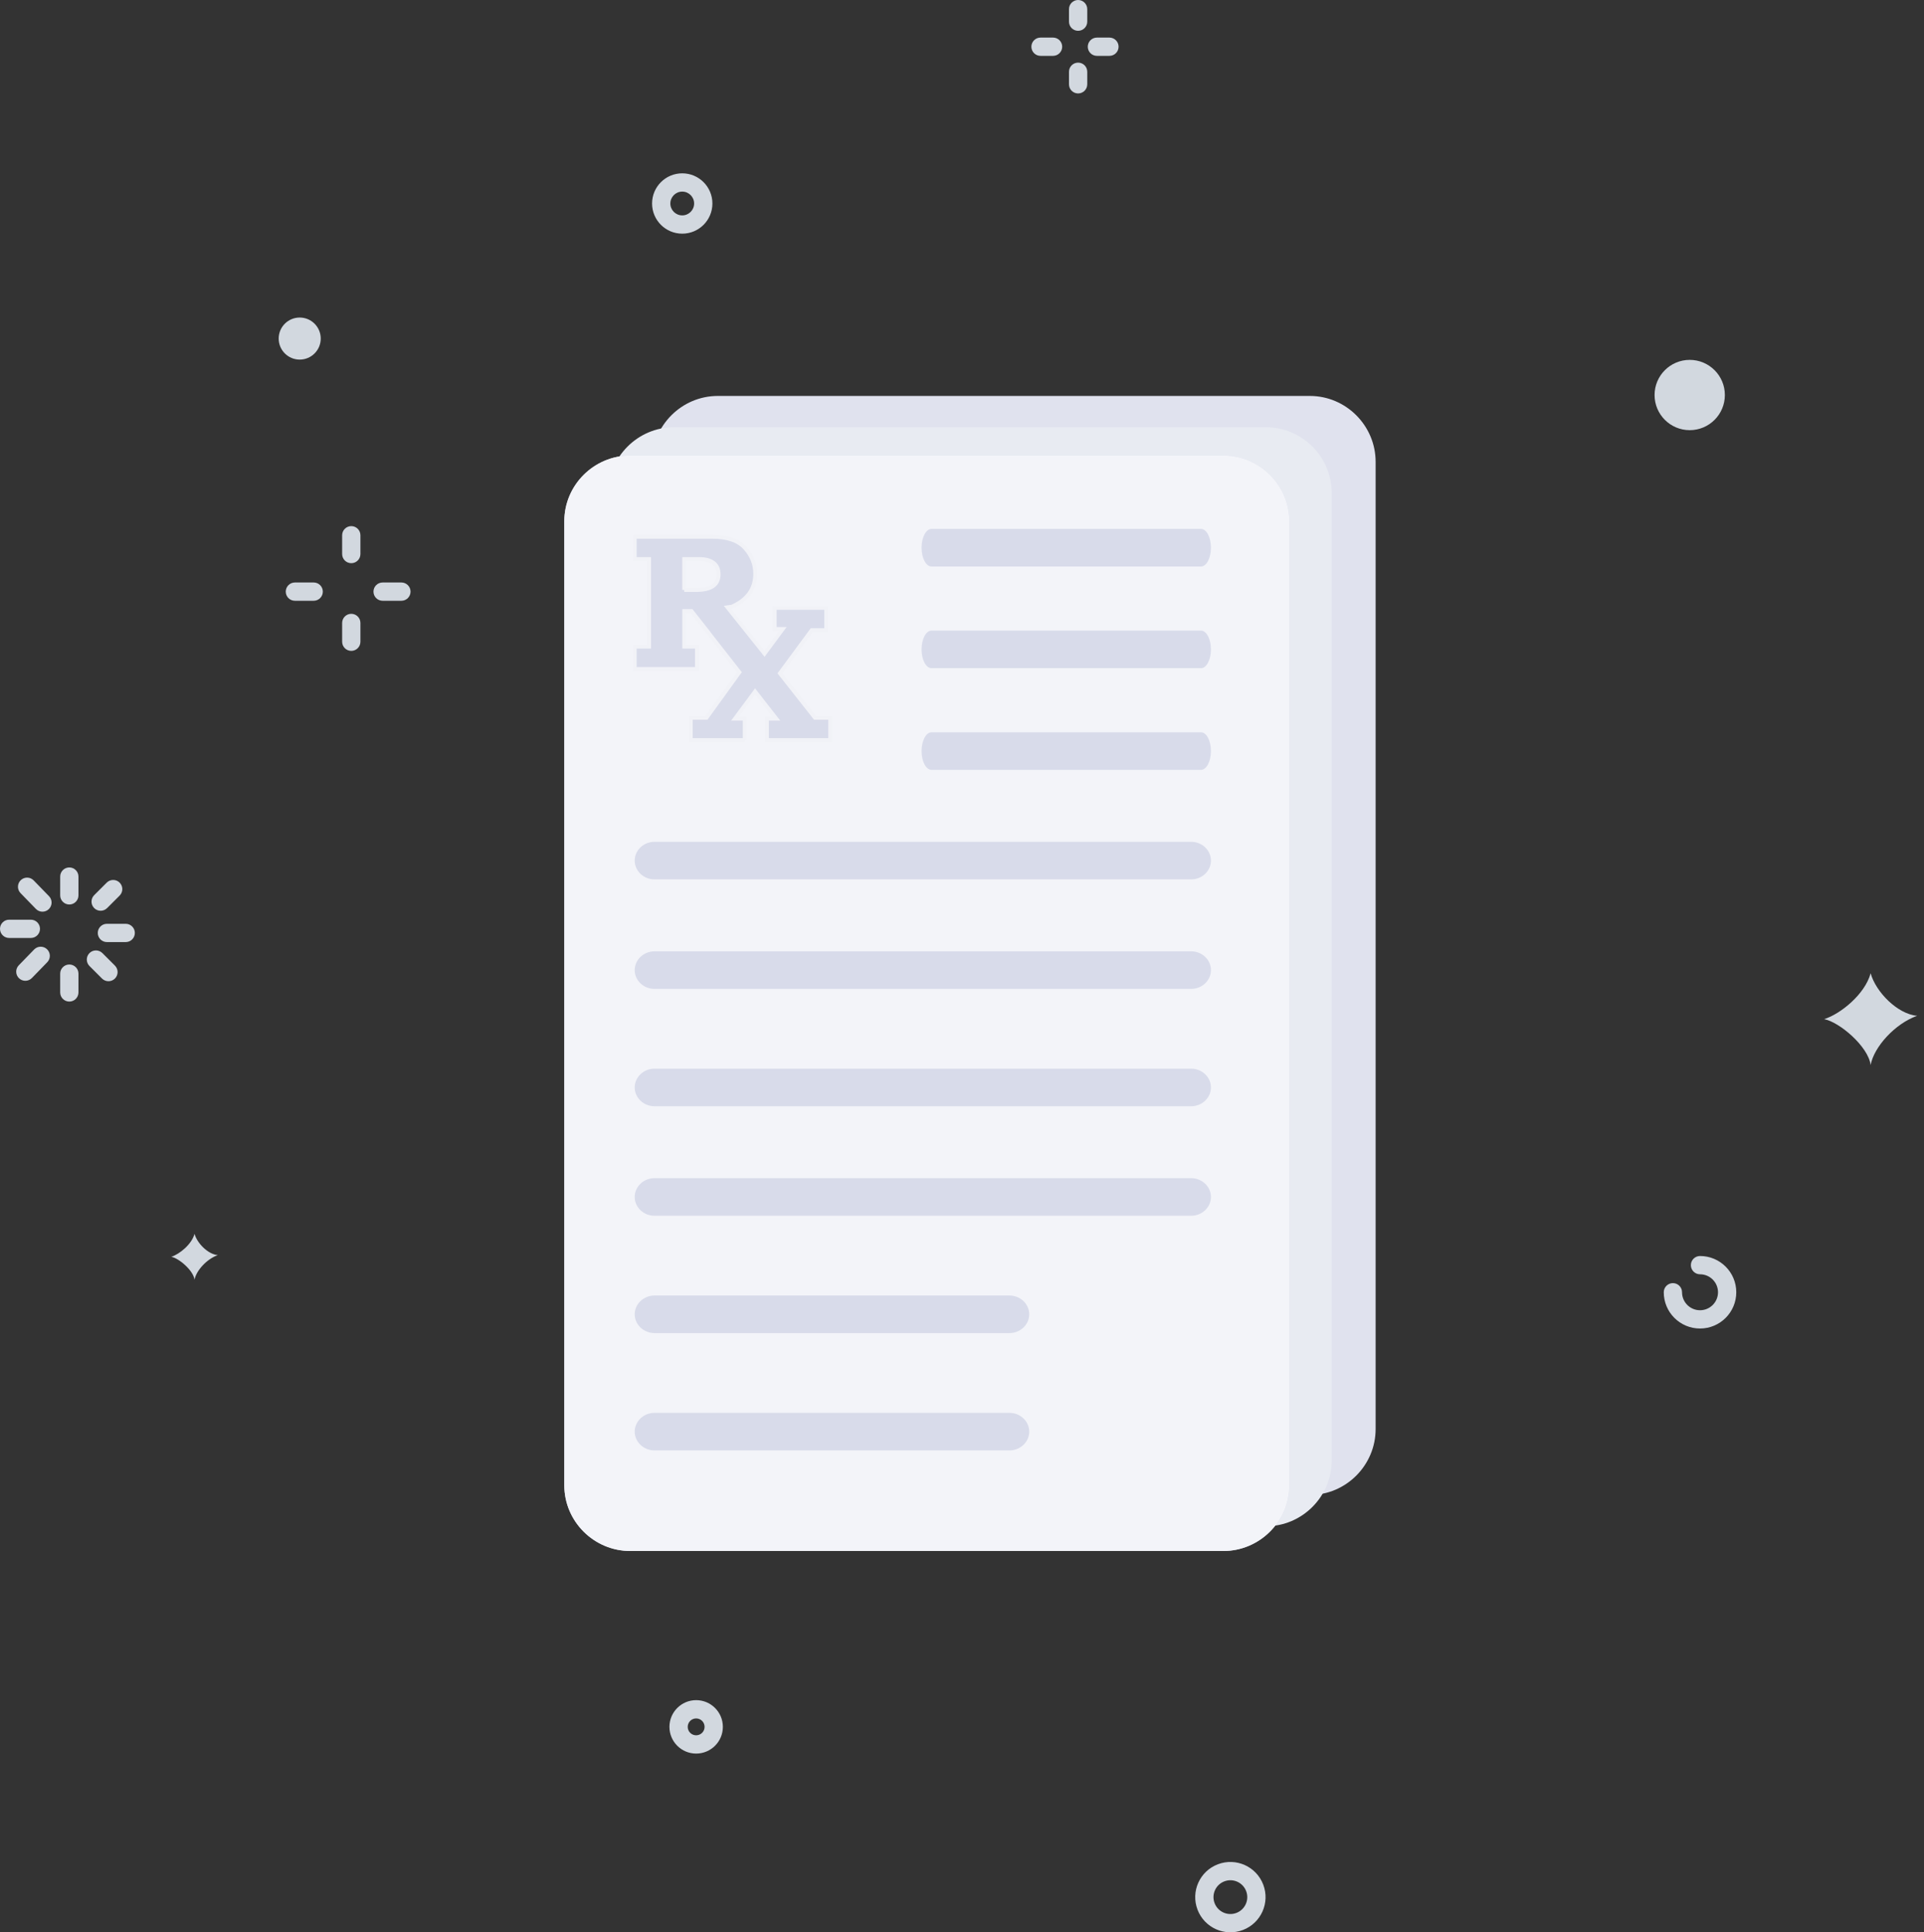 <?xml version="1.0" ?>
<svg xmlns="http://www.w3.org/2000/svg" width="246" height="247" viewBox="0 0 246 247">
  <rect x="0" y="0" width="246" height="247" fill="#333333" stroke="none"/>
  <path d="M7.695,112.06c0,-0.645 0.523,-1.168 1.168,-1.168 0.645,0 1.169,0.523 1.169,1.168v2.402c0,0.645 -0.524,1.169 -1.169,1.169s-1.168,-0.524 -1.168,-1.169v-2.402zM2.627,114.176c-0.45,-0.463 -0.439,-1.203 0.024,-1.652 0.463,-0.45 1.202,-0.44 1.652,0.023l1.964,2.02c0.45,0.463 0.44,1.203 -0.024,1.653 -0.462,0.45 -1.202,0.44 -1.652,-0.024l-1.964,-2.02zM1.168,119.909c-0.645,0 -1.168,-0.523 -1.168,-1.169 0,-0.645 0.523,-1.168 1.168,-1.168h2.777c0.646,0 1.169,0.523 1.169,1.168 0,0.646 -0.523,1.169 -1.169,1.169L1.168,119.909zM4.078,125.029c-0.45,0.463 -1.19,0.474 -1.652,0.024 -0.463,-0.45 -0.473,-1.19 -0.023,-1.652l1.964,-2.021c0.45,-0.463 1.19,-0.473 1.652,-0.024 0.463,0.45 0.473,1.19 0.023,1.653l-1.964,2.02zM10.032,126.871c0,0.645 -0.524,1.169 -1.169,1.169s-1.168,-0.524 -1.168,-1.169v-2.402c0,-0.645 0.523,-1.168 1.168,-1.168 0.645,0 1.169,0.523 1.169,1.168v2.402zM14.695,123.443c0.456,0.457 0.456,1.196 0,1.653 -0.456,0.456 -1.196,0.456 -1.652,0l-1.602,-1.601c-0.457,-0.456 -0.457,-1.196 0,-1.653 0.455,-0.456 1.195,-0.456 1.652,0l1.602,1.601zM16.073,118.098c0.646,0 1.169,0.523 1.169,1.168 0,0.646 -0.523,1.169 -1.169,1.169L13.67,120.435c-0.645,0 -1.168,-0.523 -1.168,-1.169 0,-0.645 0.523,-1.168 1.168,-1.168h2.403zM13.645,112.835c0.457,-0.456 1.196,-0.456 1.653,0 0.456,0.457 0.456,1.197 0,1.653l-1.603,1.601c-0.457,0.456 -1.196,0.456 -1.653,0 -0.456,-0.457 -0.455,-1.196 0,-1.653l1.603,-1.601zM136.678,1.168c0,-0.645 0.523,-1.168 1.168,-1.168 0.645,0 1.169,0.523 1.169,1.168L139.015,2.77c0,0.645 -0.524,1.168 -1.169,1.168s-1.168,-0.523 -1.168,-1.168L136.678,1.168zM133.039,7.141c-0.645,0 -1.168,-0.523 -1.168,-1.168 0,-0.646 0.523,-1.169 1.168,-1.169h1.603c0.645,0 1.168,0.523 1.168,1.169 0,0.645 -0.523,1.168 -1.168,1.168h-1.603zM139.015,10.777c0,0.645 -0.524,1.168 -1.169,1.168s-1.168,-0.523 -1.168,-1.168L136.678,9.175c0,-0.645 0.523,-1.168 1.168,-1.168 0.645,0 1.169,0.523 1.169,1.168v1.602zM141.852,4.804c0.645,0 1.168,0.523 1.168,1.169 0,0.645 -0.523,1.168 -1.168,1.168h-1.602c-0.646,0 -1.169,-0.523 -1.169,-1.168 0,-0.646 0.523,-1.169 1.169,-1.169h1.602zM43.746,68.427c0,-0.645 0.523,-1.168 1.168,-1.168 0.646,0 1.169,0.523 1.169,1.168v2.402c0,0.646 -0.523,1.169 -1.169,1.169 -0.645,0 -1.168,-0.523 -1.168,-1.169v-2.402zM37.704,76.802c-0.645,0 -1.168,-0.523 -1.168,-1.169 0,-0.645 0.523,-1.168 1.168,-1.168h2.404c0.645,0 1.168,0.523 1.168,1.168 0,0.646 -0.523,1.169 -1.168,1.169h-2.404zM46.083,82.039c0,0.645 -0.523,1.168 -1.169,1.168 -0.645,0 -1.168,-0.523 -1.168,-1.168v-2.402c0,-0.645 0.523,-1.168 1.168,-1.168 0.646,0 1.169,0.523 1.169,1.168v2.402zM51.323,74.465c0.646,0 1.169,0.523 1.169,1.168 0,0.646 -0.523,1.169 -1.169,1.169L48.92,76.802c-0.645,0 -1.168,-0.523 -1.168,-1.169 0,-0.645 0.523,-1.168 1.168,-1.168h2.403zM217.363,162.903c-0.646,0 -1.17,-0.523 -1.17,-1.169 0,-0.645 0.524,-1.168 1.17,-1.168 2.559,0 4.635,2.075 4.635,4.635 0,2.56 -2.076,4.634 -4.636,4.634s-4.636,-2.075 -4.636,-4.634c0,-0.646 0.523,-1.169 1.169,-1.169 0.645,0 1.168,0.523 1.168,1.169 0,1.269 1.03,2.298 2.3,2.298 1.269,0 2.298,-1.03 2.298,-2.298 0,-1.27 -1.03,-2.298 -2.299,-2.298zM239.176,124.421c0.662,2.393 3.44,5.224 5.945,5.438 -2.82,0.998 -5.517,3.963 -5.945,6.293 -0.291,-2.375 -4.021,-5.52 -5.945,-5.866 2.059,-0.641 5.214,-3.158 5.945,-5.865zM38.32,45.97c-1.485,0 -2.688,-1.203 -2.688,-2.688 0,-1.484 1.203,-2.688 2.688,-2.688s2.689,1.204 2.689,2.688c0,1.485 -1.204,2.688 -2.689,2.688zM216.045,54.991c-2.482,0 -4.494,-2.011 -4.494,-4.492s2.012,-4.492 4.494,-4.492c2.481,0 4.494,2.01 4.494,4.492 0,2.481 -2.013,4.492 -4.494,4.492zM90.087,220.76c0,-0.595 -0.483,-1.078 -1.079,-1.078 -0.595,0 -1.078,0.483 -1.078,1.078 0,0.596 0.483,1.078 1.078,1.078 0.596,0 1.079,-0.482 1.079,-1.078zM92.424,220.76c0,1.886 -1.53,3.415 -3.416,3.415s-3.415,-1.529 -3.415,-3.415c0,-1.886 1.53,-3.415 3.415,-3.415 1.887,0 3.416,1.529 3.416,3.415zM88.75,26.015c0,-0.838 -0.68,-1.519 -1.52,-1.519s-1.52,0.68 -1.52,1.52c0,0.839 0.68,1.519 1.52,1.519s1.52,-0.68 1.52,-1.52zM91.087,26.015c0,2.13 -1.727,3.857 -3.857,3.857s-3.857,-1.726 -3.857,-3.857c0,-2.13 1.727,-3.856 3.857,-3.856s3.857,1.727 3.857,3.856zM159.333,241.759c-0.424,-1.114 -1.671,-1.674 -2.786,-1.25 -1.115,0.424 -1.675,1.671 -1.25,2.786 0.423,1.114 1.671,1.674 2.786,1.25 1.115,-0.424 1.675,-1.671 1.25,-2.786zM153.113,244.126c-0.884,-2.321 0.282,-4.92 2.603,-5.8 2.32,-0.884 4.918,0.282 5.801,2.602 0.884,2.32 -0.282,4.918 -2.603,5.8 -2.32,0.883 -4.918,-0.282 -5.802,-2.602zM24.873,157.734c0.33,1.196 1.719,2.612 2.971,2.72 -1.41,0.497 -2.758,1.98 -2.972,3.145 -0.145,-1.187 -2.01,-2.76 -2.972,-2.932 1.03,-0.321 2.607,-1.58 2.972,-2.933z" fill="#D2D8DF"/>
  <path d="M91.778,191.113c-4.624,0 -8.41,-3.795 -8.41,-8.432L83.368,59.046c0,-4.637 3.786,-8.429 8.41,-8.429h75.697c4.626,0 8.411,3.792 8.411,8.43v123.635c0,4.637 -3.785,8.432 -8.411,8.432L91.778,191.114z" fill="#E0E2EE"/>
  <path d="M86.17,195.116c-4.624,0 -8.409,-3.794 -8.409,-8.431L77.761,63.049c0,-4.637 3.785,-8.43 8.41,-8.43h75.696c4.626,0 8.411,3.793 8.411,8.43v123.636c0,4.637 -3.785,8.431 -8.411,8.431L86.17,195.116z" fill="#E8EBF2"/>
  <path d="M80.579,198.276c-4.634,0 -8.426,-3.778 -8.426,-8.396L72.153,66.632c0,-4.618 3.792,-8.394 8.426,-8.394L156.413,58.238c4.635,0 8.428,3.776 8.428,8.394v123.248c0,4.618 -3.793,8.397 -8.428,8.397L80.579,198.277z" fill="#D8DBEA"/>
  <path d="M80.579,198.277c-4.633,0 -8.426,-3.778 -8.426,-8.396L72.153,66.632C72.153,62.015 75.946,58.238 80.579,58.238L156.413,58.238c4.636,0 8.429,3.777 8.429,8.394v123.249c0,4.618 -3.793,8.396 -8.429,8.396L80.579,198.277z" fill="#F3F4F9"/>
  <path d="M83.678,112.42C82.29,112.42 81.153,111.34 81.153,110.019 81.153,108.697 82.29,107.616 83.678,107.616h68.626c1.388,0 2.525,1.08 2.525,2.403 0,1.32 -1.137,2.401 -2.525,2.401L83.678,112.42zM119.098,72.42c-0.698,0 -1.269,-1.08 -1.269,-2.401 0,-1.322 0.571,-2.403 1.268,-2.403h34.464c0.697,0 1.268,1.08 1.268,2.403 0,1.32 -0.57,2.401 -1.268,2.401L119.097,72.42zM119.098,85.42c-0.698,0 -1.269,-1.08 -1.269,-2.401 0,-1.322 0.571,-2.403 1.268,-2.403h34.464c0.697,0 1.268,1.08 1.268,2.403 0,1.32 -0.57,2.401 -1.268,2.401L119.097,85.42zM119.098,98.42c-0.698,0 -1.269,-1.08 -1.269,-2.401 0,-1.322 0.571,-2.403 1.268,-2.403h34.464c0.697,0 1.268,1.08 1.268,2.403 0,1.32 -0.57,2.401 -1.268,2.401L119.097,98.42zM83.678,126.42C82.29,126.42 81.153,125.34 81.153,124.019 81.153,122.697 82.29,121.616 83.678,121.616h68.626c1.388,0 2.525,1.08 2.525,2.403 0,1.32 -1.137,2.401 -2.525,2.401L83.678,126.42zM83.678,141.42C82.29,141.42 81.153,140.34 81.153,139.019 81.153,137.699 82.29,136.616 83.678,136.616h68.626c1.388,0 2.525,1.083 2.525,2.403s-1.137,2.401 -2.525,2.401L83.678,141.42zM83.678,155.42C82.29,155.42 81.153,154.34 81.153,153.019 81.153,151.697 82.29,150.616 83.678,150.616h68.626c1.388,0 2.525,1.08 2.525,2.403 0,1.32 -1.137,2.401 -2.525,2.401L83.678,155.42zM83.689,170.42c-1.394,0 -2.536,-1.08 -2.536,-2.401C81.153,166.697 82.295,165.616 83.689,165.616h45.371c1.395,0 2.536,1.08 2.536,2.403 0,1.32 -1.141,2.401 -2.536,2.401L83.69,170.42zM83.689,185.42c-1.394,0 -2.536,-1.08 -2.536,-2.401C81.153,181.697 82.295,180.616 83.689,180.616h45.371c1.395,0 2.536,1.08 2.536,2.403 0,1.32 -1.141,2.401 -2.536,2.401L83.69,185.42z" fill="#D8DBEA"/>
  <path d="M95.223,94.616v-2.746h-1.244l2.567,-3.464 2.705,3.464h-1.194L98.057,94.616L106.153,94.616v-2.856h-1.951l-4.481,-5.687 4.059,-5.506h1.863v-2.855h-6.594v2.698h1.034l-2.333,3.147 -4.732,-5.92 0.558,-0.076c1.993,-0.883 2.99,-2.284 2.99,-4.206 0,-1.222 -0.432,-2.318 -1.296,-3.286C94.405,69.101 92.993,68.616 91.032,68.616L81.153,68.616v2.856h1.84v11.193L81.153,82.665v2.856h7.96v-2.856L87.485,82.665v-4.545h0.932l1.931,2.447h-0.017l4.207,5.372 -4.207,5.821L88.317,91.76L88.317,94.616h6.907zM87.486,75.422v-3.95L89.433,71.472c0.76,0 1.358,0.162 1.793,0.487 0.433,0.323 0.65,0.813 0.65,1.47 0,1.328 -0.952,1.993 -2.853,1.993L87.485,75.422z" fill="#D8DBEA" stroke-width=".5" stroke="#F1F2F7"/>
</svg>
